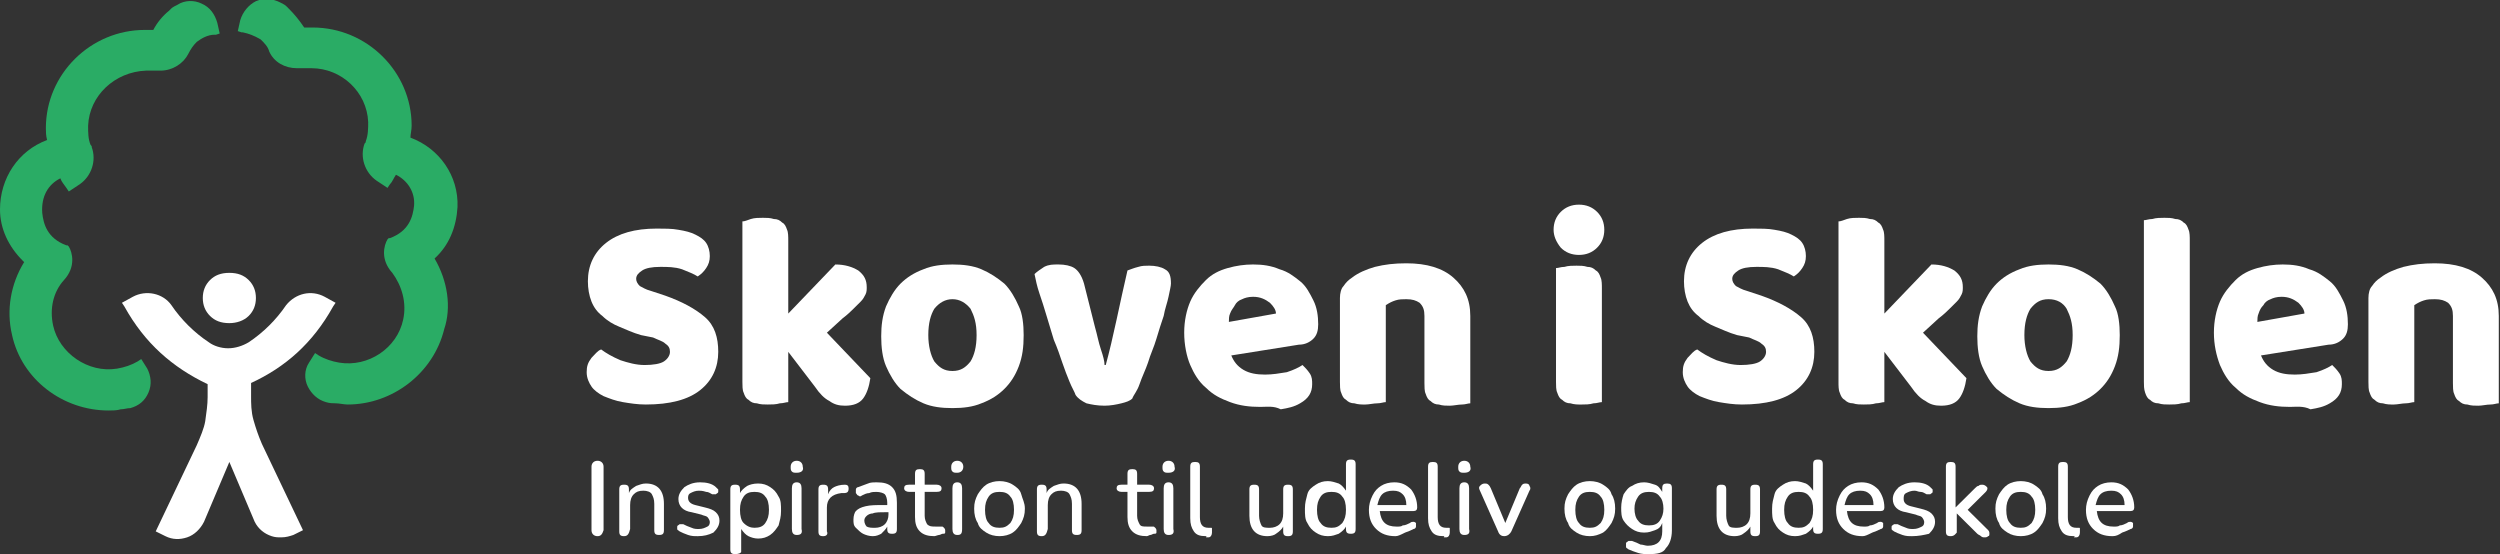 <svg width="194" height="43" viewBox="0 0 194 43" fill="none" xmlns="http://www.w3.org/2000/svg">
<rect x="0" y="0" width="194" height="43" fill="#333333" stroke="none"/>
<g clip-path="url(#clip0_1726_50852)">
<path d="M49.741 26.004C49.086 25.818 48.523 25.54 48.055 25.354C47.587 25.168 47.118 24.89 46.744 24.518C46.369 24.239 46.088 23.868 45.901 23.404C45.713 22.939 45.62 22.382 45.62 21.825C45.62 20.617 46.088 19.596 47.025 18.853C47.961 18.11 49.273 17.738 50.959 17.738C51.521 17.738 52.177 17.738 52.645 17.831C53.207 17.924 53.582 18.017 53.957 18.203C54.331 18.388 54.612 18.574 54.8 18.853C54.987 19.131 55.081 19.503 55.081 19.874C55.081 20.246 54.987 20.524 54.8 20.803C54.612 21.082 54.425 21.267 54.144 21.453C53.863 21.267 53.395 21.082 52.926 20.896C52.364 20.71 51.802 20.71 51.24 20.71C50.584 20.71 50.116 20.803 49.835 20.989C49.554 21.175 49.367 21.36 49.367 21.639C49.367 21.825 49.46 22.01 49.648 22.196C49.835 22.289 50.116 22.475 50.491 22.568L51.615 22.939C52.926 23.404 53.957 23.961 54.706 24.611C55.455 25.261 55.736 26.19 55.736 27.304C55.736 28.512 55.268 29.533 54.331 30.276C53.395 31.019 51.989 31.39 50.116 31.39C49.46 31.39 48.898 31.298 48.336 31.205C47.774 31.112 47.306 30.926 46.837 30.74C46.463 30.555 46.088 30.276 45.901 29.997C45.713 29.719 45.526 29.347 45.526 28.883C45.526 28.419 45.62 28.14 45.901 27.768C46.182 27.49 46.369 27.211 46.65 27.118C47.025 27.397 47.493 27.676 48.149 27.954C48.711 28.14 49.367 28.326 50.022 28.326C50.678 28.326 51.24 28.233 51.521 28.047C51.802 27.861 51.989 27.583 51.989 27.304C51.989 27.026 51.896 26.84 51.615 26.654C51.427 26.468 51.053 26.375 50.678 26.19L49.741 26.004Z" fill="white"/>
<path d="M67.539 29.347C67.446 29.997 67.258 30.555 66.977 30.926C66.696 31.298 66.228 31.483 65.572 31.483C65.104 31.483 64.729 31.39 64.354 31.112C63.98 30.926 63.605 30.555 63.23 29.997L61.169 27.304V31.205C60.982 31.205 60.795 31.298 60.514 31.298C60.233 31.39 59.858 31.39 59.577 31.39C59.296 31.39 59.015 31.39 58.734 31.298C58.453 31.298 58.266 31.205 58.078 31.019C57.891 30.926 57.797 30.74 57.703 30.462C57.61 30.276 57.61 29.904 57.61 29.626V17.181C57.797 17.181 57.985 17.088 58.266 16.995C58.547 16.902 58.921 16.902 59.202 16.902C59.483 16.902 59.764 16.902 60.045 16.995C60.326 16.995 60.514 17.088 60.701 17.274C60.889 17.367 60.982 17.552 61.076 17.831C61.169 18.017 61.169 18.388 61.169 18.667V24.332L64.823 20.524C65.572 20.524 66.134 20.71 66.603 20.989C67.071 21.36 67.258 21.732 67.258 22.289C67.258 22.475 67.258 22.66 67.165 22.846C67.071 23.032 66.977 23.218 66.79 23.403C66.603 23.589 66.415 23.775 66.228 23.961C66.041 24.146 65.76 24.425 65.385 24.704L64.167 25.818L67.539 29.347Z" fill="white"/>
<path d="M79.436 26.003C79.436 26.932 79.342 27.675 79.061 28.418C78.78 29.161 78.406 29.718 77.937 30.182C77.469 30.646 76.907 31.018 76.157 31.297C75.502 31.575 74.752 31.668 73.909 31.668C73.066 31.668 72.317 31.575 71.661 31.297C71.005 31.018 70.443 30.646 69.881 30.182C69.413 29.718 69.038 29.068 68.757 28.418C68.476 27.767 68.382 26.932 68.382 26.096C68.382 25.26 68.476 24.517 68.757 23.774C69.038 23.124 69.413 22.474 69.881 22.009C70.35 21.545 70.912 21.174 71.661 20.895C72.317 20.616 73.066 20.523 73.909 20.523C74.752 20.523 75.502 20.616 76.157 20.895C76.813 21.174 77.375 21.545 77.937 22.009C78.406 22.474 78.78 23.124 79.061 23.774C79.342 24.331 79.436 25.167 79.436 26.003ZM72.036 26.003C72.036 26.839 72.223 27.582 72.504 28.046C72.879 28.511 73.253 28.789 73.909 28.789C74.565 28.789 74.939 28.511 75.314 28.046C75.595 27.582 75.783 26.932 75.783 26.003C75.783 25.074 75.595 24.517 75.314 23.96C74.939 23.495 74.471 23.217 73.909 23.217C73.347 23.217 72.879 23.495 72.504 23.96C72.223 24.424 72.036 25.074 72.036 26.003Z" fill="white"/>
<path d="M87.867 30.925C87.68 31.111 87.399 31.204 87.024 31.297C86.649 31.39 86.181 31.482 85.712 31.482C85.15 31.482 84.682 31.39 84.307 31.297C83.933 31.111 83.652 30.925 83.464 30.646C83.371 30.368 83.183 30.089 82.996 29.625C82.808 29.161 82.621 28.696 82.434 28.139C82.246 27.582 82.059 27.024 81.778 26.374C81.591 25.724 81.403 25.167 81.216 24.517C81.029 23.867 80.841 23.31 80.654 22.752C80.467 22.195 80.373 21.731 80.279 21.266C80.467 21.081 80.748 20.895 81.029 20.709C81.403 20.523 81.684 20.523 82.153 20.523C82.621 20.523 83.09 20.616 83.371 20.802C83.652 20.988 83.933 21.359 84.12 22.009L84.963 25.353C85.15 26.003 85.244 26.56 85.431 27.117C85.619 27.675 85.712 28.046 85.712 28.325H85.806C86.087 27.303 86.368 26.096 86.649 24.796C86.93 23.495 87.211 22.195 87.492 20.988C87.773 20.895 87.961 20.802 88.335 20.709C88.616 20.616 88.897 20.616 89.178 20.616C89.647 20.616 90.115 20.709 90.396 20.895C90.771 21.081 90.865 21.452 90.865 22.009C90.865 22.195 90.771 22.567 90.677 23.031C90.584 23.495 90.396 23.96 90.302 24.517C90.115 25.074 89.928 25.631 89.74 26.282C89.553 26.932 89.272 27.489 89.085 28.139C88.897 28.696 88.616 29.253 88.429 29.811C88.242 30.368 87.961 30.646 87.867 30.925Z" fill="white"/>
<path d="M97.796 31.575C96.953 31.575 96.204 31.482 95.454 31.204C94.705 30.925 94.143 30.646 93.581 30.089C93.019 29.625 92.644 28.975 92.363 28.325C92.082 27.675 91.894 26.746 91.894 25.817C91.894 24.888 92.082 24.053 92.363 23.402C92.644 22.752 93.112 22.195 93.581 21.731C94.049 21.266 94.611 20.988 95.267 20.802C95.922 20.616 96.578 20.523 97.234 20.523C97.983 20.523 98.639 20.616 99.295 20.895C99.951 21.081 100.419 21.452 100.887 21.824C101.356 22.195 101.637 22.752 101.918 23.31C102.199 23.867 102.292 24.517 102.292 25.167C102.292 25.631 102.199 26.003 101.918 26.282C101.637 26.56 101.262 26.746 100.794 26.746L95.548 27.582C95.735 28.046 96.016 28.418 96.485 28.696C96.953 28.975 97.515 29.068 98.171 29.068C98.733 29.068 99.295 28.975 99.857 28.882C100.419 28.696 100.794 28.511 101.075 28.325C101.262 28.511 101.449 28.696 101.637 28.975C101.824 29.253 101.824 29.532 101.824 29.811C101.824 30.461 101.543 30.925 100.887 31.297C100.419 31.575 99.951 31.668 99.388 31.761C98.826 31.482 98.358 31.575 97.796 31.575ZM97.234 23.031C96.859 23.031 96.578 23.124 96.391 23.217C96.11 23.31 95.922 23.495 95.829 23.681C95.735 23.867 95.548 24.053 95.454 24.331C95.361 24.517 95.361 24.796 95.361 24.981L99.014 24.331C99.014 24.053 98.826 23.774 98.545 23.495C98.171 23.217 97.796 23.031 97.234 23.031Z" fill="white"/>
<path d="M110.536 24.518C110.536 24.054 110.442 23.775 110.161 23.496C109.88 23.311 109.599 23.218 109.131 23.218C108.85 23.218 108.569 23.218 108.288 23.311C108.007 23.404 107.819 23.496 107.538 23.682V31.205C107.351 31.205 107.163 31.298 106.882 31.298C106.601 31.298 106.227 31.391 105.946 31.391C105.665 31.391 105.384 31.391 105.103 31.298C104.822 31.298 104.634 31.205 104.447 31.019C104.26 30.926 104.166 30.741 104.072 30.462C103.979 30.276 103.979 29.905 103.979 29.626V23.125C103.979 22.753 104.072 22.382 104.26 22.196C104.447 21.918 104.634 21.732 104.915 21.546C105.384 21.175 106.039 20.896 106.695 20.71C107.444 20.524 108.194 20.432 109.131 20.432C110.723 20.432 111.941 20.803 112.784 21.546C113.627 22.289 114.095 23.218 114.095 24.518V31.298C113.908 31.298 113.721 31.391 113.44 31.391C113.159 31.391 112.784 31.483 112.503 31.483C112.222 31.483 111.941 31.483 111.66 31.391C111.379 31.391 111.191 31.298 111.004 31.112C110.817 31.019 110.723 30.833 110.629 30.555C110.536 30.369 110.536 29.997 110.536 29.719V24.518Z" fill="white"/>
<path d="M120.559 17.831C120.559 17.274 120.746 16.81 121.121 16.438C121.496 16.067 121.964 15.881 122.526 15.881C123.088 15.881 123.557 16.067 123.931 16.438C124.306 16.81 124.493 17.274 124.493 17.831C124.493 18.388 124.306 18.853 123.931 19.224C123.557 19.596 123.088 19.782 122.526 19.782C121.964 19.782 121.496 19.596 121.121 19.224C120.746 18.76 120.559 18.296 120.559 17.831ZM124.306 31.205C124.119 31.205 123.931 31.298 123.65 31.298C123.369 31.391 122.995 31.391 122.714 31.391C122.433 31.391 122.152 31.391 121.871 31.298C121.59 31.298 121.402 31.205 121.215 31.019C121.027 30.926 120.934 30.741 120.84 30.462C120.746 30.276 120.746 29.905 120.746 29.626V20.803C120.934 20.803 121.121 20.71 121.402 20.71C121.683 20.617 122.058 20.617 122.339 20.617C122.62 20.617 122.901 20.617 123.182 20.71C123.463 20.71 123.65 20.803 123.838 20.989C124.025 21.082 124.119 21.267 124.212 21.546C124.306 21.732 124.306 22.103 124.306 22.382V31.205Z" fill="white"/>
<path d="M134.798 26.004C134.142 25.818 133.58 25.54 133.112 25.354C132.643 25.168 132.175 24.89 131.8 24.518C131.426 24.239 131.145 23.868 130.957 23.404C130.77 22.939 130.676 22.382 130.676 21.825C130.676 20.617 131.145 19.596 132.081 18.853C133.018 18.11 134.33 17.738 136.016 17.738C136.578 17.738 137.233 17.738 137.702 17.831C138.264 17.924 138.639 18.017 139.013 18.203C139.388 18.388 139.669 18.574 139.856 18.853C140.044 19.131 140.137 19.503 140.137 19.874C140.137 20.246 140.044 20.524 139.856 20.803C139.669 21.082 139.482 21.267 139.201 21.453C138.92 21.267 138.451 21.082 137.983 20.896C137.421 20.71 136.859 20.71 136.297 20.71C135.641 20.71 135.173 20.803 134.892 20.989C134.611 21.175 134.423 21.36 134.423 21.639C134.423 21.825 134.517 22.01 134.704 22.196C134.892 22.289 135.173 22.475 135.547 22.568L136.671 22.939C137.983 23.404 139.013 23.961 139.763 24.611C140.512 25.261 140.793 26.19 140.793 27.304C140.793 28.512 140.325 29.533 139.388 30.276C138.451 31.019 137.046 31.39 135.173 31.39C134.517 31.39 133.955 31.298 133.393 31.205C132.831 31.112 132.362 30.926 131.894 30.74C131.519 30.555 131.145 30.276 130.957 29.997C130.77 29.719 130.583 29.347 130.583 28.883C130.583 28.419 130.676 28.14 130.957 27.768C131.238 27.49 131.426 27.211 131.707 27.118C132.081 27.397 132.55 27.676 133.205 27.954C133.767 28.14 134.423 28.326 135.079 28.326C135.735 28.326 136.297 28.233 136.578 28.047C136.859 27.861 137.046 27.583 137.046 27.304C137.046 27.026 136.952 26.84 136.671 26.654C136.484 26.468 136.109 26.375 135.735 26.19L134.798 26.004Z" fill="white"/>
<path d="M152.596 29.347C152.502 29.997 152.315 30.555 152.034 30.926C151.753 31.298 151.285 31.483 150.629 31.483C150.16 31.483 149.786 31.39 149.411 31.112C149.036 30.926 148.662 30.555 148.287 29.997L146.226 27.304V31.205C146.039 31.205 145.851 31.298 145.57 31.298C145.289 31.39 144.915 31.39 144.634 31.39C144.353 31.39 144.072 31.39 143.791 31.298C143.51 31.298 143.322 31.205 143.135 31.019C142.948 30.926 142.854 30.74 142.76 30.462C142.666 30.276 142.667 29.904 142.667 29.626V17.181C142.854 17.181 143.041 17.088 143.322 16.995C143.603 16.902 143.978 16.902 144.259 16.902C144.54 16.902 144.821 16.902 145.102 16.995C145.383 16.995 145.57 17.088 145.758 17.274C145.945 17.367 146.039 17.552 146.132 17.831C146.226 18.017 146.226 18.388 146.226 18.667V24.332L149.879 20.524C150.629 20.524 151.191 20.71 151.659 20.989C152.128 21.36 152.315 21.732 152.315 22.289C152.315 22.475 152.315 22.66 152.221 22.846C152.128 23.032 152.034 23.218 151.847 23.403C151.659 23.589 151.472 23.775 151.285 23.961C151.097 24.146 150.816 24.425 150.441 24.704L149.224 25.818L152.596 29.347Z" fill="white"/>
<path d="M164.493 26.003C164.493 26.932 164.399 27.675 164.118 28.418C163.837 29.161 163.462 29.718 162.994 30.182C162.525 30.646 161.963 31.018 161.214 31.297C160.558 31.575 159.809 31.668 158.966 31.668C158.123 31.668 157.373 31.575 156.718 31.297C156.062 31.018 155.5 30.646 154.938 30.182C154.469 29.718 154.095 29.068 153.814 28.418C153.533 27.767 153.439 26.932 153.439 26.096C153.439 25.26 153.533 24.517 153.814 23.774C154.095 23.124 154.469 22.474 154.938 22.009C155.406 21.545 155.968 21.174 156.718 20.895C157.373 20.616 158.123 20.523 158.966 20.523C159.809 20.523 160.558 20.616 161.214 20.895C161.87 21.174 162.432 21.545 162.994 22.009C163.462 22.474 163.837 23.124 164.118 23.774C164.399 24.331 164.493 25.167 164.493 26.003ZM157.092 26.003C157.092 26.839 157.28 27.582 157.561 28.046C157.935 28.511 158.31 28.789 158.966 28.789C159.621 28.789 159.996 28.511 160.371 28.046C160.652 27.582 160.839 26.932 160.839 26.003C160.839 25.074 160.652 24.517 160.371 23.96C160.09 23.495 159.621 23.217 158.966 23.217C158.31 23.217 157.935 23.495 157.561 23.96C157.28 24.424 157.092 25.074 157.092 26.003Z" fill="white"/>
<path d="M169.926 31.205C169.738 31.205 169.551 31.298 169.27 31.298C168.989 31.39 168.614 31.39 168.333 31.39C168.052 31.39 167.771 31.39 167.49 31.298C167.209 31.298 167.022 31.205 166.835 31.019C166.647 30.926 166.554 30.74 166.46 30.462C166.366 30.183 166.366 29.904 166.366 29.626V17.088C166.554 17.088 166.741 16.995 167.022 16.995C167.303 16.902 167.678 16.902 167.959 16.902C168.24 16.902 168.521 16.902 168.802 16.995C169.083 16.995 169.27 17.088 169.457 17.274C169.645 17.367 169.738 17.552 169.832 17.831C169.926 18.017 169.926 18.388 169.926 18.667V31.205Z" fill="white"/>
<path d="M177.701 31.575C176.858 31.575 176.108 31.482 175.359 31.204C174.61 30.925 174.048 30.646 173.485 30.089C172.923 29.625 172.549 28.975 172.268 28.325C171.987 27.582 171.799 26.746 171.799 25.817C171.799 24.888 171.987 24.053 172.268 23.402C172.549 22.752 173.017 22.195 173.485 21.731C173.954 21.266 174.516 20.988 175.172 20.802C175.827 20.616 176.483 20.523 177.139 20.523C177.888 20.523 178.544 20.616 179.2 20.895C179.855 21.081 180.324 21.452 180.792 21.824C181.26 22.195 181.541 22.752 181.823 23.31C182.104 23.867 182.197 24.517 182.197 25.167C182.197 25.631 182.104 26.003 181.823 26.282C181.541 26.56 181.167 26.746 180.698 26.746L175.453 27.582C175.64 28.046 175.921 28.418 176.389 28.696C176.858 28.975 177.42 29.068 178.076 29.068C178.638 29.068 179.2 28.975 179.762 28.882C180.324 28.696 180.698 28.511 180.979 28.325C181.167 28.511 181.354 28.696 181.541 28.975C181.729 29.253 181.729 29.532 181.729 29.811C181.729 30.461 181.448 30.925 180.792 31.297C180.324 31.575 179.855 31.668 179.293 31.761C178.731 31.482 178.169 31.575 177.701 31.575ZM177.045 23.031C176.67 23.031 176.389 23.124 176.202 23.217C175.921 23.31 175.734 23.495 175.64 23.681C175.453 23.867 175.359 24.053 175.265 24.331C175.172 24.517 175.172 24.796 175.172 24.981L178.825 24.331C178.825 24.053 178.638 23.774 178.357 23.495C177.982 23.217 177.607 23.031 177.045 23.031Z" fill="white"/>
<path d="M190.347 24.518C190.347 24.054 190.253 23.775 189.972 23.496C189.691 23.311 189.41 23.218 188.942 23.218C188.661 23.218 188.38 23.218 188.099 23.311C187.818 23.404 187.63 23.496 187.349 23.682V31.205C187.162 31.205 186.974 31.298 186.693 31.298C186.412 31.298 186.038 31.391 185.757 31.391C185.476 31.391 185.195 31.391 184.914 31.298C184.633 31.298 184.445 31.205 184.258 31.019C184.071 30.926 183.977 30.741 183.883 30.462C183.79 30.276 183.79 29.905 183.79 29.626V23.125C183.79 22.753 183.883 22.382 184.071 22.196C184.258 21.918 184.445 21.732 184.726 21.546C185.195 21.175 185.85 20.896 186.506 20.71C187.256 20.524 188.005 20.432 188.942 20.432C190.534 20.432 191.752 20.803 192.595 21.546C193.438 22.289 193.906 23.218 193.906 24.518V31.298C193.719 31.298 193.532 31.391 193.251 31.391C192.97 31.391 192.595 31.483 192.314 31.483C192.033 31.483 191.752 31.483 191.471 31.391C191.19 31.391 191.003 31.298 190.815 31.112C190.628 31.019 190.534 30.833 190.44 30.555C190.347 30.369 190.347 29.997 190.347 29.719V24.518Z" fill="white"/>
<path d="M46.369 41.607C46.088 41.607 45.9 41.421 45.9 41.142V36.22C45.9 35.942 46.088 35.756 46.369 35.756C46.65 35.756 46.837 35.942 46.837 36.22V41.142C46.743 41.421 46.65 41.607 46.369 41.607Z" fill="white"/>
<path d="M48.43 41.606C48.149 41.606 48.055 41.513 48.055 41.234V37.984C48.055 37.705 48.149 37.612 48.43 37.612C48.711 37.612 48.805 37.705 48.805 37.984V38.263C48.898 37.984 49.086 37.891 49.367 37.705C49.648 37.612 49.835 37.52 50.116 37.52C51.053 37.52 51.521 38.077 51.521 39.098V41.142C51.521 41.42 51.428 41.513 51.146 41.513C50.865 41.513 50.772 41.42 50.772 41.142V39.098C50.772 38.727 50.678 38.541 50.584 38.355C50.491 38.17 50.21 38.077 49.929 38.077C49.554 38.077 49.367 38.17 49.179 38.355C48.992 38.541 48.898 38.82 48.898 39.191V41.049C48.805 41.42 48.711 41.606 48.43 41.606Z" fill="white"/>
<path d="M54.144 41.607C53.863 41.607 53.675 41.607 53.394 41.514C53.113 41.421 52.926 41.328 52.739 41.236C52.645 41.143 52.551 41.143 52.551 41.05C52.551 40.957 52.551 40.864 52.551 40.864C52.551 40.771 52.645 40.771 52.739 40.678C52.832 40.678 52.926 40.678 53.02 40.678C53.207 40.771 53.394 40.864 53.675 40.957C53.863 41.05 54.05 41.05 54.237 41.05C54.518 41.05 54.706 40.957 54.893 40.864C55.081 40.771 55.081 40.585 55.081 40.492C55.081 40.4 54.987 40.214 54.893 40.121C54.8 40.028 54.612 40.028 54.425 39.935L53.675 39.749C53.02 39.657 52.645 39.285 52.645 38.728C52.645 38.356 52.832 38.078 53.113 37.799C53.394 37.614 53.769 37.428 54.331 37.428C54.8 37.428 55.268 37.521 55.549 37.799C55.642 37.892 55.642 37.892 55.736 37.985C55.736 38.078 55.736 38.171 55.736 38.171C55.736 38.264 55.642 38.264 55.549 38.356C55.455 38.356 55.361 38.356 55.268 38.356C55.081 38.264 54.987 38.171 54.8 38.171C54.518 38.078 54.331 38.078 54.237 38.078C53.956 38.078 53.769 38.171 53.582 38.264C53.394 38.356 53.394 38.542 53.394 38.635C53.394 38.914 53.582 39.099 53.956 39.192L54.706 39.378C55.081 39.471 55.361 39.564 55.549 39.749C55.736 39.935 55.83 40.121 55.83 40.4C55.83 40.771 55.642 41.05 55.361 41.328C54.987 41.514 54.612 41.607 54.144 41.607Z" fill="white"/>
<path d="M57.048 42.999C56.767 42.999 56.673 42.906 56.673 42.627V37.984C56.673 37.705 56.767 37.612 57.048 37.612C57.329 37.612 57.423 37.705 57.423 37.984V38.263C57.516 38.077 57.704 37.891 57.985 37.705C58.172 37.612 58.453 37.52 58.828 37.52C59.203 37.52 59.484 37.612 59.765 37.798C60.046 37.984 60.233 38.17 60.42 38.541C60.608 38.82 60.608 39.191 60.608 39.656C60.608 40.12 60.514 40.399 60.42 40.77C60.233 41.049 60.046 41.327 59.765 41.513C59.484 41.699 59.203 41.792 58.828 41.792C58.547 41.792 58.266 41.699 58.078 41.606C57.891 41.513 57.704 41.327 57.516 41.049V42.813C57.516 42.906 57.329 42.999 57.048 42.999ZM58.547 40.956C58.922 40.956 59.203 40.863 59.39 40.584C59.577 40.306 59.671 40.027 59.671 39.563C59.671 39.098 59.577 38.727 59.39 38.541C59.203 38.263 58.922 38.17 58.547 38.17C58.172 38.17 57.891 38.263 57.704 38.541C57.516 38.82 57.423 39.098 57.423 39.563C57.423 40.027 57.516 40.399 57.704 40.584C57.985 40.863 58.266 40.956 58.547 40.956Z" fill="white"/>
<path d="M61.825 36.685C61.638 36.685 61.544 36.685 61.451 36.592C61.357 36.499 61.357 36.406 61.357 36.22C61.357 35.942 61.544 35.756 61.825 35.756C62.106 35.756 62.294 35.942 62.294 36.22C62.387 36.499 62.2 36.685 61.825 36.685ZM61.825 41.514C61.544 41.514 61.451 41.328 61.451 41.05V37.892C61.451 37.613 61.544 37.428 61.825 37.428C62.106 37.428 62.2 37.613 62.2 37.892V41.05C62.294 41.421 62.106 41.514 61.825 41.514Z" fill="white"/>
<path d="M63.886 41.607C63.605 41.607 63.511 41.514 63.511 41.235V37.985C63.511 37.706 63.605 37.613 63.886 37.613C64.167 37.613 64.261 37.706 64.261 37.985V38.356C64.354 38.078 64.542 37.892 64.729 37.799C64.916 37.706 65.197 37.613 65.572 37.613C65.759 37.613 65.853 37.706 65.853 37.892C65.853 38.17 65.759 38.263 65.478 38.263H65.291C64.542 38.356 64.167 38.728 64.167 39.378V41.235C64.261 41.421 64.167 41.607 63.886 41.607Z" fill="white"/>
<path d="M67.727 41.607C67.446 41.607 67.165 41.514 66.977 41.421C66.79 41.328 66.603 41.143 66.415 40.957C66.228 40.771 66.228 40.585 66.228 40.307C66.228 40.028 66.322 39.749 66.415 39.657C66.603 39.471 66.79 39.378 67.165 39.285C67.54 39.192 68.008 39.192 68.57 39.192H68.851V39.007C68.851 38.728 68.757 38.449 68.664 38.356C68.57 38.264 68.289 38.171 68.008 38.171C67.82 38.171 67.633 38.171 67.446 38.264C67.258 38.264 67.071 38.356 66.884 38.449C66.79 38.542 66.696 38.542 66.603 38.449C66.509 38.449 66.509 38.356 66.415 38.264C66.415 38.171 66.415 38.078 66.415 37.985C66.415 37.892 66.509 37.799 66.603 37.799C66.884 37.706 67.071 37.614 67.352 37.521C67.54 37.428 67.82 37.428 68.008 37.428C68.57 37.428 68.945 37.521 69.226 37.799C69.507 38.078 69.6 38.449 69.6 39.007V41.05C69.6 41.328 69.507 41.421 69.226 41.421C68.945 41.421 68.851 41.328 68.851 41.05V40.864C68.757 41.05 68.57 41.236 68.382 41.421C68.195 41.514 68.008 41.607 67.727 41.607ZM67.914 40.957C68.195 40.957 68.476 40.864 68.664 40.678C68.851 40.492 68.945 40.214 68.945 39.935V39.749H68.664C68.289 39.749 67.914 39.749 67.727 39.842C67.54 39.842 67.352 39.935 67.258 40.028C67.165 40.121 67.071 40.214 67.071 40.4C67.071 40.585 67.165 40.771 67.258 40.864C67.446 40.957 67.633 40.957 67.914 40.957Z" fill="white"/>
<path d="M72.504 41.605C72.036 41.605 71.661 41.512 71.38 41.234C71.099 40.955 71.005 40.584 71.005 40.119V38.169H70.537C70.35 38.169 70.162 38.076 70.162 37.89C70.162 37.705 70.256 37.612 70.537 37.612H71.005V36.776C71.005 36.497 71.099 36.404 71.38 36.404C71.661 36.404 71.755 36.497 71.755 36.776V37.612H72.691C72.879 37.612 73.066 37.705 73.066 37.89C73.066 38.076 72.972 38.169 72.691 38.169H71.755V40.026C71.755 40.305 71.848 40.491 71.942 40.676C72.129 40.862 72.317 40.862 72.598 40.862C72.691 40.862 72.785 40.862 72.879 40.862C72.972 40.862 72.972 40.862 73.066 40.862C73.16 40.862 73.16 40.862 73.253 40.955C73.253 40.955 73.347 41.048 73.347 41.141C73.347 41.234 73.347 41.327 73.347 41.327C73.347 41.419 73.253 41.419 73.16 41.419C73.066 41.419 72.972 41.512 72.879 41.512C72.785 41.512 72.598 41.605 72.504 41.605Z" fill="white"/>
<path d="M74.284 36.685C74.097 36.685 74.003 36.685 73.909 36.592C73.815 36.499 73.815 36.406 73.815 36.22C73.815 35.942 74.003 35.756 74.284 35.756C74.565 35.756 74.752 35.942 74.752 36.22C74.752 36.499 74.565 36.685 74.284 36.685ZM74.284 41.514C74.003 41.514 73.909 41.328 73.909 41.05V37.892C73.909 37.613 74.003 37.428 74.284 37.428C74.565 37.428 74.659 37.613 74.659 37.892V41.05C74.659 41.421 74.565 41.514 74.284 41.514Z" fill="white"/>
<path d="M77.562 41.606C77.188 41.606 76.813 41.513 76.532 41.328C76.251 41.142 75.97 40.956 75.876 40.584C75.689 40.306 75.595 39.934 75.595 39.47C75.595 39.006 75.689 38.727 75.876 38.356C76.064 38.077 76.251 37.798 76.532 37.613C76.813 37.427 77.188 37.334 77.562 37.334C77.937 37.334 78.312 37.427 78.593 37.613C78.874 37.798 79.155 37.984 79.249 38.356C79.342 38.727 79.53 39.006 79.53 39.47C79.53 39.934 79.436 40.213 79.249 40.584C79.061 40.863 78.874 41.142 78.593 41.328C78.312 41.513 77.937 41.606 77.562 41.606ZM77.562 40.956C77.937 40.956 78.124 40.863 78.406 40.584C78.593 40.306 78.686 40.027 78.686 39.563C78.686 39.099 78.593 38.727 78.406 38.541C78.218 38.263 77.937 38.17 77.562 38.17C77.188 38.17 76.907 38.263 76.719 38.541C76.532 38.82 76.438 39.099 76.438 39.563C76.438 40.027 76.532 40.399 76.719 40.584C76.907 40.863 77.188 40.956 77.562 40.956Z" fill="white"/>
<path d="M80.841 41.606C80.56 41.606 80.466 41.513 80.466 41.234V37.984C80.466 37.705 80.56 37.612 80.841 37.612C81.122 37.612 81.216 37.705 81.216 37.984V38.263C81.309 37.984 81.497 37.891 81.778 37.705C82.059 37.612 82.246 37.52 82.527 37.52C83.464 37.52 83.932 38.077 83.932 39.098V41.142C83.932 41.42 83.839 41.513 83.558 41.513C83.276 41.513 83.183 41.42 83.183 41.142V39.098C83.183 38.727 83.089 38.541 82.996 38.355C82.902 38.17 82.621 38.077 82.34 38.077C81.965 38.077 81.778 38.17 81.59 38.355C81.403 38.541 81.309 38.82 81.309 39.191V41.049C81.216 41.42 81.122 41.606 80.841 41.606Z" fill="white"/>
<path d="M88.991 41.605C88.522 41.605 88.148 41.512 87.867 41.234C87.586 40.955 87.492 40.584 87.492 40.119V38.169H87.024C86.836 38.169 86.649 38.076 86.649 37.89C86.649 37.705 86.743 37.612 87.024 37.612H87.492V36.776C87.492 36.497 87.586 36.404 87.867 36.404C88.148 36.404 88.241 36.497 88.241 36.776V37.612H89.178C89.365 37.612 89.553 37.705 89.553 37.89C89.553 38.076 89.459 38.169 89.178 38.169H88.241V40.026C88.241 40.305 88.335 40.491 88.429 40.676C88.522 40.862 88.71 40.862 88.991 40.862C89.085 40.862 89.178 40.862 89.272 40.862C89.365 40.862 89.365 40.862 89.459 40.862C89.553 40.862 89.553 40.862 89.647 40.955C89.647 40.955 89.74 41.048 89.74 41.141C89.74 41.234 89.74 41.327 89.74 41.327C89.74 41.419 89.647 41.419 89.553 41.419C89.459 41.419 89.365 41.512 89.272 41.512C89.178 41.512 89.085 41.605 88.991 41.605Z" fill="white"/>
<path d="M90.677 36.685C90.49 36.685 90.396 36.685 90.302 36.592C90.209 36.499 90.209 36.406 90.209 36.22C90.209 35.942 90.396 35.756 90.677 35.756C90.958 35.756 91.145 35.942 91.145 36.22C91.239 36.499 91.052 36.685 90.677 36.685ZM90.677 41.514C90.396 41.514 90.302 41.328 90.302 41.05V37.892C90.302 37.613 90.396 37.428 90.677 37.428C90.958 37.428 91.052 37.613 91.052 37.892V41.05C91.145 41.421 90.958 41.514 90.677 41.514Z" fill="white"/>
<path d="M93.581 41.606C93.113 41.606 92.832 41.513 92.644 41.234C92.457 40.956 92.363 40.677 92.363 40.213V36.219C92.363 35.941 92.457 35.848 92.738 35.848C93.019 35.848 93.113 35.941 93.113 36.219V40.12C93.113 40.677 93.3 40.956 93.768 40.956C93.862 40.956 93.862 40.956 93.862 40.956H93.956C94.049 40.956 94.049 40.956 94.049 41.048C94.049 41.048 94.049 41.141 94.049 41.327C94.049 41.513 93.956 41.699 93.768 41.699C93.675 41.699 93.675 41.699 93.581 41.699C93.675 41.606 93.581 41.606 93.581 41.606Z" fill="white"/>
<path d="M98.358 41.607C97.421 41.607 96.953 41.05 96.953 40.028V37.985C96.953 37.706 97.047 37.613 97.328 37.613C97.609 37.613 97.703 37.706 97.703 37.985V40.028C97.703 40.307 97.796 40.585 97.89 40.771C97.984 40.957 98.265 40.957 98.546 40.957C98.827 40.957 99.108 40.864 99.295 40.678C99.482 40.492 99.576 40.214 99.576 39.842V37.985C99.576 37.706 99.67 37.613 99.951 37.613C100.232 37.613 100.325 37.706 100.325 37.985V41.235C100.325 41.514 100.232 41.607 99.951 41.607C99.67 41.607 99.576 41.514 99.576 41.235V40.864C99.482 41.05 99.295 41.235 99.014 41.421C98.92 41.514 98.639 41.607 98.358 41.607Z" fill="white"/>
<path d="M103.042 41.606C102.667 41.606 102.386 41.513 102.105 41.327C101.824 41.142 101.637 40.956 101.45 40.584C101.262 40.306 101.262 39.934 101.262 39.47C101.262 39.005 101.356 38.727 101.45 38.355C101.543 37.984 101.824 37.798 102.105 37.612C102.386 37.427 102.667 37.334 103.042 37.334C103.323 37.334 103.604 37.427 103.885 37.52C104.072 37.612 104.26 37.798 104.447 38.077V36.034C104.447 35.755 104.541 35.662 104.822 35.662C105.103 35.662 105.197 35.755 105.197 36.034V41.049C105.197 41.327 105.103 41.42 104.822 41.42C104.541 41.42 104.447 41.327 104.447 41.049V40.863C104.353 41.049 104.166 41.234 103.885 41.42C103.604 41.513 103.417 41.606 103.042 41.606ZM103.323 40.956C103.698 40.956 103.885 40.863 104.166 40.584C104.353 40.306 104.447 40.027 104.447 39.563C104.447 39.098 104.353 38.727 104.166 38.541C103.979 38.263 103.698 38.17 103.323 38.17C102.948 38.17 102.667 38.263 102.48 38.541C102.293 38.82 102.199 39.098 102.199 39.563C102.199 40.027 102.293 40.399 102.48 40.584C102.667 40.863 102.948 40.956 103.323 40.956Z" fill="white"/>
<path d="M108.288 41.607C107.632 41.607 107.164 41.421 106.789 41.05C106.414 40.678 106.227 40.214 106.227 39.564C106.227 39.192 106.321 38.821 106.508 38.449C106.695 38.078 106.883 37.892 107.164 37.706C107.445 37.521 107.82 37.428 108.194 37.428C108.756 37.428 109.131 37.614 109.506 37.985C109.787 38.356 109.974 38.821 109.974 39.378C109.974 39.564 109.88 39.657 109.693 39.657H107.07C107.164 40.492 107.538 40.864 108.382 40.864C108.569 40.864 108.756 40.864 108.85 40.771C109.037 40.771 109.225 40.678 109.412 40.585C109.506 40.492 109.599 40.492 109.693 40.492C109.787 40.492 109.88 40.585 109.88 40.585C109.88 40.678 109.88 40.771 109.88 40.864C109.88 40.957 109.787 41.05 109.693 41.05C109.506 41.143 109.318 41.236 109.037 41.328C108.663 41.514 108.475 41.607 108.288 41.607ZM108.101 38.078C107.726 38.078 107.445 38.171 107.257 38.356C107.07 38.542 106.976 38.821 106.883 39.192H109.131C109.131 38.821 109.037 38.542 108.85 38.356C108.663 38.171 108.475 38.078 108.101 38.078Z" fill="white"/>
<path d="M112.035 41.606C111.566 41.606 111.285 41.513 111.098 41.234C110.911 40.956 110.817 40.677 110.817 40.213V36.219C110.817 35.941 110.911 35.848 111.192 35.848C111.473 35.848 111.566 35.941 111.566 36.219V40.12C111.566 40.677 111.754 40.956 112.222 40.956C112.316 40.956 112.316 40.956 112.316 40.956H112.409C112.503 40.956 112.503 40.956 112.503 41.048C112.503 41.048 112.503 41.141 112.503 41.327C112.503 41.513 112.409 41.699 112.222 41.699C112.128 41.699 112.128 41.699 112.035 41.699C112.128 41.606 112.035 41.606 112.035 41.606Z" fill="white"/>
<path d="M113.627 36.685C113.44 36.685 113.346 36.685 113.252 36.592C113.159 36.499 113.159 36.406 113.159 36.22C113.159 35.942 113.346 35.756 113.627 35.756C113.908 35.756 114.095 35.942 114.095 36.22C114.189 36.499 114.002 36.685 113.627 36.685ZM113.627 41.514C113.346 41.514 113.252 41.328 113.252 41.05V37.892C113.252 37.613 113.346 37.428 113.627 37.428C113.908 37.428 114.002 37.613 114.002 37.892V41.05C114.095 41.421 113.908 41.514 113.627 41.514Z" fill="white"/>
<path d="M116.719 41.606C116.531 41.606 116.344 41.513 116.25 41.234L114.845 38.077C114.751 37.891 114.751 37.798 114.845 37.705C114.939 37.612 115.033 37.52 115.22 37.52C115.314 37.52 115.407 37.52 115.501 37.612C115.595 37.705 115.595 37.705 115.688 37.891L116.812 40.584L117.936 37.891C118.03 37.798 118.03 37.705 118.124 37.612C118.217 37.52 118.311 37.52 118.405 37.52C118.592 37.52 118.686 37.612 118.686 37.705C118.779 37.798 118.779 37.984 118.686 38.077L117.281 41.234C117.187 41.42 117 41.606 116.719 41.606Z" fill="white"/>
<path d="M123.369 41.606C122.995 41.606 122.62 41.513 122.339 41.328C122.058 41.142 121.777 40.956 121.683 40.584C121.496 40.306 121.402 39.934 121.402 39.47C121.402 39.006 121.496 38.727 121.683 38.356C121.871 38.077 122.058 37.798 122.339 37.613C122.62 37.427 122.995 37.334 123.369 37.334C123.744 37.334 124.119 37.427 124.4 37.613C124.681 37.798 124.962 37.984 125.056 38.356C125.243 38.634 125.337 39.006 125.337 39.47C125.337 39.934 125.243 40.213 125.056 40.584C124.868 40.863 124.681 41.142 124.4 41.328C124.025 41.513 123.744 41.606 123.369 41.606ZM123.369 40.956C123.744 40.956 123.932 40.863 124.213 40.584C124.4 40.306 124.494 40.027 124.494 39.563C124.494 39.099 124.4 38.727 124.213 38.541C124.025 38.263 123.744 38.17 123.369 38.17C122.995 38.17 122.714 38.263 122.526 38.541C122.339 38.82 122.245 39.099 122.245 39.563C122.245 40.027 122.339 40.399 122.526 40.584C122.714 40.863 122.995 40.956 123.369 40.956Z" fill="white"/>
<path d="M127.959 43C127.678 43 127.397 43 127.116 42.907C126.835 42.814 126.554 42.721 126.367 42.629C126.273 42.536 126.179 42.536 126.179 42.443C126.179 42.35 126.179 42.257 126.179 42.164C126.179 42.071 126.273 42.071 126.367 41.978C126.46 41.978 126.554 41.978 126.648 41.978C126.929 42.071 127.116 42.164 127.303 42.257C127.491 42.257 127.678 42.35 127.866 42.35C128.615 42.35 128.99 41.978 128.99 41.236V40.585C128.896 40.864 128.709 41.05 128.428 41.143C128.147 41.236 127.959 41.328 127.585 41.328C127.21 41.328 126.929 41.236 126.648 41.05C126.367 40.864 126.179 40.678 125.992 40.4C125.805 40.121 125.805 39.75 125.805 39.378C125.805 39.007 125.898 38.635 125.992 38.356C126.179 38.078 126.367 37.799 126.648 37.706C126.929 37.521 127.21 37.428 127.585 37.428C127.866 37.428 128.147 37.521 128.428 37.614C128.709 37.706 128.802 37.892 128.99 38.171V37.892C128.99 37.614 129.083 37.521 129.364 37.521C129.645 37.521 129.739 37.614 129.739 37.892V41.143C129.739 41.793 129.552 42.257 129.271 42.536C129.083 42.907 128.615 43 127.959 43ZM127.959 40.771C128.334 40.771 128.615 40.678 128.802 40.4C128.99 40.121 129.083 39.842 129.083 39.471C129.083 39.099 128.99 38.728 128.802 38.542C128.615 38.264 128.334 38.171 127.959 38.171C127.585 38.171 127.303 38.264 127.116 38.542C126.929 38.821 126.835 39.099 126.835 39.471C126.835 39.842 126.929 40.214 127.116 40.4C127.303 40.678 127.585 40.771 127.959 40.771Z" fill="white"/>
<path d="M134.61 41.607C133.673 41.607 133.205 41.05 133.205 40.028V37.985C133.205 37.706 133.299 37.613 133.58 37.613C133.861 37.613 133.954 37.706 133.954 37.985V40.028C133.954 40.307 134.048 40.585 134.142 40.771C134.236 40.957 134.517 40.957 134.798 40.957C135.079 40.957 135.36 40.864 135.547 40.678C135.734 40.492 135.828 40.214 135.828 39.842V37.985C135.828 37.706 135.922 37.613 136.203 37.613C136.484 37.613 136.577 37.706 136.577 37.985V41.235C136.577 41.514 136.484 41.607 136.203 41.607C135.922 41.607 135.828 41.514 135.828 41.235V40.864C135.734 41.05 135.547 41.235 135.266 41.421C135.172 41.514 134.891 41.607 134.61 41.607Z" fill="white"/>
<path d="M139.294 41.606C138.919 41.606 138.638 41.513 138.357 41.327C138.076 41.142 137.889 40.956 137.702 40.584C137.514 40.306 137.514 39.934 137.514 39.47C137.514 39.005 137.608 38.727 137.702 38.355C137.795 37.984 138.076 37.798 138.357 37.612C138.638 37.427 138.919 37.334 139.294 37.334C139.575 37.334 139.856 37.427 140.137 37.52C140.324 37.612 140.512 37.798 140.699 38.077V36.034C140.699 35.755 140.793 35.662 141.074 35.662C141.355 35.662 141.448 35.755 141.448 36.034V41.049C141.448 41.327 141.355 41.42 141.074 41.42C140.793 41.42 140.699 41.327 140.699 41.049V40.863C140.605 41.049 140.418 41.234 140.137 41.42C139.856 41.513 139.669 41.606 139.294 41.606ZM139.575 40.956C139.95 40.956 140.137 40.863 140.418 40.584C140.605 40.306 140.699 40.027 140.699 39.563C140.699 39.098 140.605 38.727 140.418 38.541C140.231 38.263 139.95 38.17 139.575 38.17C139.2 38.17 138.919 38.263 138.732 38.541C138.545 38.82 138.451 39.098 138.451 39.563C138.451 40.027 138.545 40.399 138.732 40.584C138.919 40.863 139.2 40.956 139.575 40.956Z" fill="white"/>
<path d="M144.54 41.607C143.884 41.607 143.416 41.421 143.041 41.05C142.666 40.678 142.479 40.214 142.479 39.564C142.479 39.192 142.573 38.821 142.76 38.449C142.947 38.078 143.135 37.892 143.416 37.706C143.697 37.521 144.071 37.428 144.446 37.428C145.008 37.428 145.383 37.614 145.758 37.985C146.039 38.356 146.226 38.821 146.226 39.378C146.226 39.564 146.132 39.657 145.945 39.657H143.322C143.416 40.492 143.79 40.864 144.634 40.864C144.821 40.864 145.008 40.864 145.102 40.771C145.289 40.771 145.477 40.678 145.664 40.585C145.758 40.492 145.851 40.492 145.945 40.492C146.039 40.492 146.132 40.585 146.132 40.585C146.132 40.678 146.132 40.771 146.132 40.864C146.132 40.957 146.039 41.05 145.945 41.05C145.758 41.143 145.57 41.236 145.289 41.328C144.915 41.514 144.727 41.607 144.54 41.607ZM144.353 38.078C143.978 38.078 143.697 38.171 143.509 38.356C143.322 38.542 143.228 38.821 143.135 39.192H145.383C145.383 38.821 145.289 38.542 145.102 38.356C144.915 38.171 144.727 38.078 144.353 38.078Z" fill="white"/>
<path d="M148.381 41.607C148.1 41.607 147.912 41.607 147.631 41.514C147.35 41.421 147.163 41.328 146.975 41.236C146.882 41.143 146.788 41.143 146.788 41.05C146.788 40.957 146.788 40.864 146.788 40.864C146.788 40.771 146.882 40.771 146.975 40.678C147.069 40.678 147.163 40.678 147.256 40.678C147.444 40.771 147.631 40.864 147.912 40.957C148.1 41.05 148.287 41.05 148.474 41.05C148.755 41.05 148.943 40.957 149.13 40.864C149.317 40.771 149.317 40.585 149.317 40.492C149.317 40.4 149.224 40.214 149.13 40.121C149.036 40.028 148.849 40.028 148.662 39.935L147.912 39.749C147.256 39.657 146.882 39.285 146.882 38.728C146.882 38.356 147.069 38.078 147.35 37.799C147.631 37.614 148.006 37.428 148.568 37.428C149.036 37.428 149.505 37.521 149.786 37.799C149.879 37.892 149.879 37.892 149.973 37.985C149.973 38.078 149.973 38.171 149.973 38.171C149.973 38.264 149.879 38.264 149.786 38.356C149.692 38.356 149.598 38.356 149.505 38.356C149.317 38.264 149.224 38.171 149.036 38.171C148.849 38.171 148.755 38.078 148.568 38.078C148.287 38.078 148.1 38.171 147.912 38.264C147.725 38.356 147.725 38.542 147.725 38.728C147.725 39.007 147.912 39.192 148.287 39.285L149.036 39.471C149.411 39.564 149.692 39.657 149.879 39.842C150.067 40.028 150.16 40.214 150.16 40.492C150.16 40.864 149.973 41.143 149.692 41.421C149.317 41.514 148.849 41.607 148.381 41.607Z" fill="white"/>
<path d="M151.378 41.606C151.097 41.606 151.003 41.513 151.003 41.234V36.219C151.003 35.941 151.097 35.848 151.378 35.848C151.659 35.848 151.753 35.941 151.753 36.219V39.377L153.252 37.891C153.345 37.798 153.439 37.705 153.533 37.705C153.626 37.612 153.72 37.612 153.814 37.612C154.001 37.612 154.095 37.705 154.188 37.798C154.282 37.891 154.188 38.077 154.095 38.169L152.69 39.563L154.282 41.141C154.376 41.234 154.376 41.327 154.376 41.42C154.376 41.513 154.376 41.606 154.282 41.606C154.188 41.699 154.095 41.699 154.001 41.699C153.907 41.699 153.814 41.699 153.72 41.606C153.626 41.513 153.533 41.513 153.439 41.42L151.846 39.841V41.327C151.753 41.42 151.659 41.606 151.378 41.606Z" fill="white"/>
<path d="M156.811 41.606C156.437 41.606 156.062 41.513 155.781 41.328C155.5 41.142 155.219 40.956 155.125 40.584C154.938 40.306 154.844 39.934 154.844 39.47C154.844 39.006 154.938 38.727 155.125 38.356C155.313 38.077 155.5 37.798 155.781 37.613C156.062 37.427 156.437 37.334 156.811 37.334C157.186 37.334 157.561 37.427 157.842 37.613C158.123 37.798 158.404 37.984 158.498 38.356C158.685 38.634 158.779 39.006 158.779 39.47C158.779 39.934 158.685 40.213 158.498 40.584C158.31 40.863 158.123 41.142 157.842 41.328C157.561 41.513 157.186 41.606 156.811 41.606ZM156.811 40.956C157.186 40.956 157.373 40.863 157.654 40.584C157.842 40.306 157.935 40.027 157.935 39.563C157.935 39.099 157.842 38.727 157.654 38.541C157.467 38.263 157.186 38.17 156.811 38.17C156.437 38.17 156.156 38.263 155.968 38.541C155.781 38.82 155.687 39.099 155.687 39.563C155.687 40.027 155.781 40.399 155.968 40.584C156.156 40.863 156.437 40.956 156.811 40.956Z" fill="white"/>
<path d="M160.933 41.606C160.465 41.606 160.184 41.513 159.996 41.234C159.809 40.956 159.715 40.677 159.715 40.213V36.219C159.715 35.941 159.809 35.848 160.09 35.848C160.371 35.848 160.465 35.941 160.465 36.219V40.12C160.465 40.677 160.652 40.956 161.12 40.956C161.214 40.956 161.214 40.956 161.214 40.956H161.308C161.401 40.956 161.401 40.956 161.401 41.048C161.401 41.048 161.401 41.141 161.401 41.327C161.401 41.513 161.308 41.699 161.12 41.699C161.027 41.699 161.027 41.699 160.933 41.699C161.027 41.606 161.027 41.606 160.933 41.606Z" fill="white"/>
<path d="M163.93 41.607C163.275 41.607 162.806 41.421 162.432 41.05C162.057 40.678 161.87 40.214 161.87 39.564C161.87 39.192 161.963 38.821 162.151 38.449C162.338 38.078 162.525 37.892 162.806 37.706C163.087 37.521 163.462 37.428 163.837 37.428C164.399 37.428 164.774 37.614 165.148 37.985C165.429 38.356 165.617 38.821 165.617 39.378C165.617 39.564 165.523 39.657 165.336 39.657H162.713C162.806 40.492 163.181 40.864 164.024 40.864C164.212 40.864 164.399 40.864 164.493 40.771C164.68 40.771 164.867 40.678 165.055 40.585C165.148 40.492 165.242 40.492 165.336 40.492C165.429 40.492 165.523 40.585 165.523 40.585C165.523 40.678 165.523 40.771 165.523 40.864C165.523 40.957 165.429 41.05 165.336 41.05C165.148 41.143 164.961 41.236 164.68 41.328C164.399 41.514 164.211 41.607 163.93 41.607ZM163.837 38.078C163.462 38.078 163.181 38.171 162.994 38.356C162.806 38.542 162.713 38.821 162.619 39.192H164.867C164.867 38.821 164.774 38.542 164.586 38.356C164.399 38.171 164.211 38.078 163.837 38.078Z" fill="white"/>
<path d="M33.723 20.06C34.847 19.038 35.409 17.645 35.503 16.066C35.597 13.651 34.098 11.515 31.85 10.68C31.85 10.401 31.943 10.122 31.943 9.751C31.943 5.572 28.477 2.135 24.262 2.135C23.981 2.135 23.794 2.135 23.606 2.135C23.232 1.578 22.857 1.114 22.388 0.649C22.295 0.556 22.295 0.556 22.201 0.464C22.107 0.371 21.92 0.278 21.733 0.185C21.171 -0.094 20.515 -0.187 19.859 0.092C19.297 0.371 18.829 0.928 18.641 1.578L18.454 2.414L18.735 2.507C18.735 2.507 18.735 2.507 18.829 2.507C19.297 2.6 19.765 2.785 20.234 3.064C20.515 3.343 20.796 3.621 20.89 3.993C21.264 4.829 22.107 5.293 23.044 5.293H24.075H24.168C26.51 5.293 28.477 7.15 28.571 9.472C28.571 9.937 28.571 10.494 28.384 10.958C28.384 11.051 28.384 11.051 28.29 11.144C27.915 12.165 28.29 13.373 29.227 14.023L30.07 14.58L30.257 14.302C30.444 14.116 30.538 13.837 30.726 13.559C31.662 14.023 32.224 14.952 32.131 15.973C32.037 16.809 31.756 17.924 30.257 18.481H30.163L30.07 18.574C29.789 19.038 29.508 20.152 30.444 21.174C31.194 22.196 31.569 23.496 31.288 24.796C30.819 27.025 28.571 28.511 26.323 28.14C25.761 28.047 25.199 27.861 24.73 27.582L24.449 27.397L23.981 28.14C23.606 28.697 23.606 29.44 23.887 29.997C24.168 30.554 24.637 31.019 25.292 31.204C25.573 31.297 25.854 31.297 26.042 31.297C26.323 31.297 26.698 31.39 26.979 31.39C30.444 31.39 33.629 28.975 34.472 25.539C35.035 23.867 34.754 21.824 33.723 20.06C33.723 20.152 33.723 20.06 33.723 20.06Z" fill="#2AAC65"/>
<path d="M15.644 0.279C15.082 6.27041e-05 14.332 6.27041e-05 13.77 0.372C13.583 0.464 13.396 0.557 13.302 0.65C13.208 0.743 13.208 0.743 13.114 0.836C12.646 1.207 12.178 1.765 11.897 2.322C11.709 2.322 11.522 2.322 11.241 2.322C7.026 2.322 3.56 5.758 3.56 9.937C3.56 10.216 3.56 10.495 3.653 10.866C1.405 11.702 0 13.838 0 16.253C0 17.739 0.656 19.132 1.78 20.246C1.78 20.246 1.78 20.246 1.873 20.339C0.843 22.011 0.468 24.054 0.937 26.004C1.686 29.441 4.871 31.855 8.431 31.855C8.712 31.855 9.086 31.855 9.367 31.762C9.648 31.762 9.836 31.67 10.117 31.67C10.773 31.484 11.241 31.112 11.522 30.462C11.803 29.812 11.709 29.162 11.428 28.605L10.96 27.862L10.679 28.048C10.21 28.326 9.648 28.512 9.086 28.605C6.838 28.976 4.59 27.398 4.122 25.261C3.841 23.961 4.122 22.661 4.965 21.732C5.902 20.711 5.62 19.596 5.339 19.132L5.246 19.039H5.152C3.653 18.482 3.372 17.367 3.279 16.531C3.185 15.231 3.747 14.302 4.684 13.838C4.777 14.117 4.965 14.302 5.152 14.581L5.339 14.86L6.183 14.302C7.119 13.652 7.494 12.445 7.119 11.423C7.119 11.331 7.119 11.331 7.026 11.238C6.838 10.773 6.838 10.309 6.838 9.752C6.932 7.43 8.899 5.572 11.335 5.48H11.428H12.459C13.396 5.48 14.239 4.922 14.613 4.179C14.801 3.808 14.988 3.529 15.269 3.251C15.644 2.972 16.112 2.693 16.674 2.693C16.674 2.693 16.674 2.693 16.768 2.693L17.049 2.6L16.861 1.765C16.674 1.115 16.299 0.557 15.644 0.279Z" fill="#2AAC65"/>
<path d="M17.798 25.075C18.36 25.075 18.922 24.889 19.297 24.517C19.672 24.146 19.859 23.681 19.859 23.124C19.859 22.567 19.672 22.103 19.297 21.731C18.922 21.36 18.454 21.174 17.798 21.174C17.142 21.174 16.674 21.36 16.299 21.731C15.925 22.103 15.737 22.567 15.737 23.124C15.737 23.681 15.925 24.146 16.299 24.517C16.674 24.889 17.142 25.075 17.798 25.075Z" fill="white"/>
<path d="M25.854 23.775L26.041 23.496L25.198 23.032C24.168 22.475 22.95 22.753 22.201 23.682C21.826 24.239 21.358 24.797 20.889 25.261C20.421 25.725 19.859 26.19 19.297 26.561C18.828 26.84 18.266 27.026 17.704 27.026C17.142 27.026 16.58 26.84 16.206 26.561C15.643 26.19 15.081 25.725 14.613 25.261C14.145 24.797 13.676 24.239 13.302 23.682C12.646 22.753 11.334 22.475 10.304 23.032L9.461 23.496L9.648 23.775C11.241 26.654 13.395 28.512 16.112 29.812V30.833C16.112 31.39 16.018 32.041 15.925 32.691C15.831 33.248 15.55 33.898 15.269 34.548L12.084 41.235L12.833 41.606C13.395 41.885 13.957 41.885 14.519 41.699C15.081 41.514 15.55 41.049 15.831 40.492L17.798 35.848L19.765 40.492C20.046 41.049 20.515 41.421 21.077 41.606C21.358 41.699 21.545 41.699 21.826 41.699C22.201 41.699 22.482 41.606 22.763 41.514L23.512 41.142L20.327 34.455C20.046 33.805 19.859 33.248 19.672 32.598C19.484 31.948 19.484 31.298 19.484 30.74V29.719C22.107 28.512 24.262 26.654 25.854 23.775Z" fill="white"/>
</g>
<defs>
<clipPath id="clip0_1726_50852">
<rect width="194" height="43" fill="white"/>
</clipPath>
</defs>
</svg>
